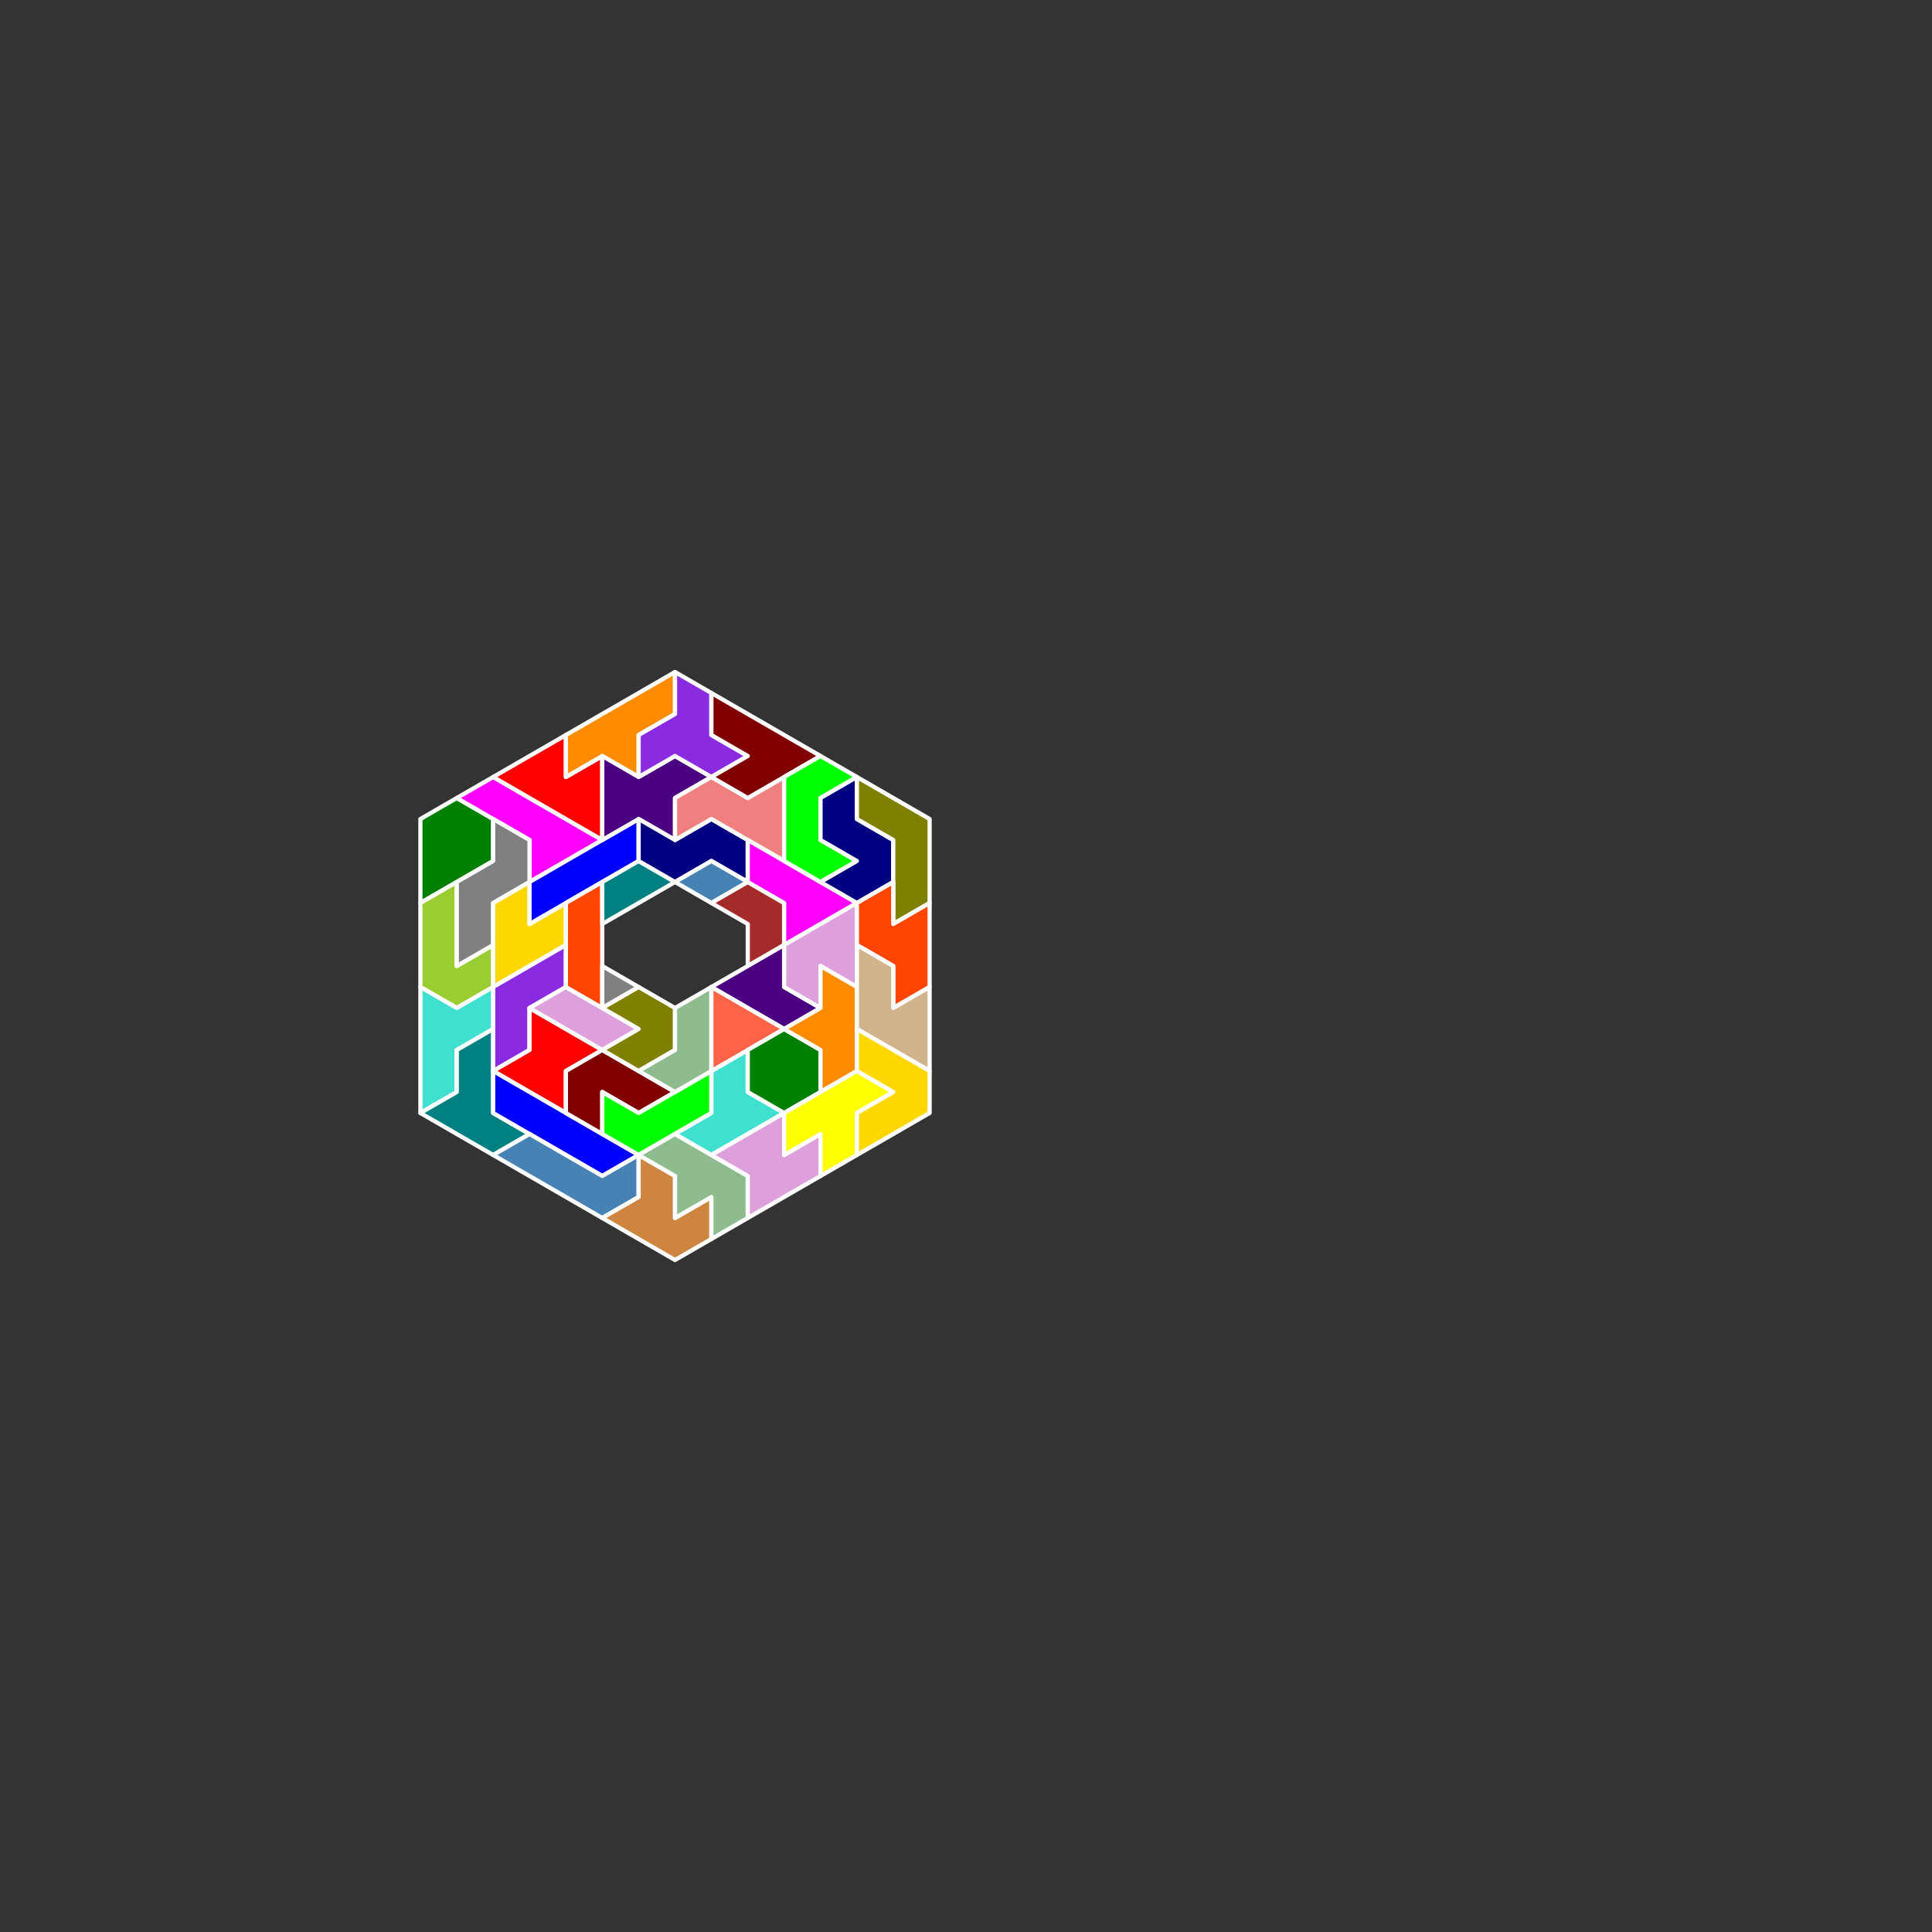 <?xml version="1.0" standalone="no"?>
<!-- Created by Polyform Puzzler (http://puzzler.sourceforge.net/) -->
<svg width="460.000" height="460.000"
     viewBox="0 0 460.000 460.000"
     xmlns="http://www.w3.org/2000/svg"
     xmlns:xlink="http://www.w3.org/1999/xlink">
<rect x="0" y="0" width="460.000" height="460.000" fill="#333333" stroke="none"/>
<g transform="translate(230.000,115.000) rotate(90)">
<polygon fill="green" stroke="white"
         stroke-width="1" stroke-linejoin="round"
         points="75.000,121.244 80.000,129.904 100.000,129.904 90.000,112.583 80.000,112.583">
<desc>D7</desc>
</polygon>
<polygon fill="yellowgreen" stroke="white"
         stroke-width="1" stroke-linejoin="round"
         points="95.000,121.244 100.000,129.904 120.000,129.904 125.000,121.244 120.000,112.583 110.000,112.583 115.000,121.244">
<desc>J7</desc>
</polygon>
<polygon fill="turquoise" stroke="white"
         stroke-width="1" stroke-linejoin="round"
         points="120.000,129.904 150.000,129.904 145.000,121.244 135.000,121.244 130.000,112.583 120.000,112.583 125.000,121.244">
<desc>H7</desc>
</polygon>
<polygon fill="teal" stroke="white"
         stroke-width="1" stroke-linejoin="round"
         points="145.000,121.244 150.000,129.904 160.000,112.583 155.000,103.923 150.000,112.583 130.000,112.583 135.000,121.244">
<desc>T7</desc>
</polygon>
<polygon fill="magenta" stroke="white"
         stroke-width="1" stroke-linejoin="round"
         points="70.000,112.583 75.000,121.244 85.000,103.923 95.000,103.923 85.000,86.603">
<desc>P7</desc>
</polygon>
<polygon fill="gray" stroke="white"
         stroke-width="1" stroke-linejoin="round"
         points="90.000,112.583 95.000,121.244 115.000,121.244 110.000,112.583 100.000,112.583 95.000,103.923 85.000,103.923 80.000,112.583">
<desc>N7</desc>
</polygon>
<polygon fill="red" stroke="white"
         stroke-width="1" stroke-linejoin="round"
         points="65.000,103.923 70.000,112.583 85.000,86.603 65.000,86.603 70.000,95.263 60.000,95.263">
<desc>M7</desc>
</polygon>
<polygon fill="gold" stroke="white"
         stroke-width="1" stroke-linejoin="round"
         points="95.000,103.923 100.000,112.583 120.000,112.583 110.000,95.263 100.000,95.263 105.000,103.923">
<desc>V6</desc>
</polygon>
<polygon fill="blueviolet" stroke="white"
         stroke-width="1" stroke-linejoin="round"
         points="115.000,103.923 120.000,112.583 140.000,112.583 135.000,103.923 125.000,103.923 120.000,95.263 110.000,95.263">
<desc>C6</desc>
</polygon>
<polygon fill="red" stroke="white"
         stroke-width="1" stroke-linejoin="round"
         points="135.000,103.923 140.000,112.583 150.000,95.263 140.000,95.263 135.000,86.603 125.000,103.923">
<desc>X6</desc>
</polygon>
<polygon fill="blue" stroke="white"
         stroke-width="1" stroke-linejoin="round"
         points="140.000,112.583 150.000,112.583 165.000,86.603 160.000,77.942">
<desc>I7</desc>
</polygon>
<polygon fill="steelblue" stroke="white"
         stroke-width="1" stroke-linejoin="round"
         points="155.000,103.923 160.000,112.583 175.000,86.603 170.000,77.942 160.000,77.942 165.000,86.603">
<desc>L7</desc>
</polygon>
<polygon fill="blue" stroke="white"
         stroke-width="1" stroke-linejoin="round"
         points="90.000,95.263 95.000,103.923 105.000,103.923 90.000,77.942 80.000,77.942">
<desc>I6</desc>
</polygon>
<polygon fill="plum" stroke="white"
         stroke-width="1" stroke-linejoin="round"
         points="120.000,95.263 125.000,103.923 135.000,86.603 130.000,77.942">
<desc>I4</desc>
</polygon>
<polygon fill="darkorange" stroke="white"
         stroke-width="1" stroke-linejoin="round"
         points="55.000,86.603 60.000,95.263 70.000,95.263 65.000,86.603 70.000,77.942 60.000,77.942 55.000,69.282 45.000,69.282">
<desc>E7</desc>
</polygon>
<polygon fill="orangered" stroke="white"
         stroke-width="1" stroke-linejoin="round"
         points="95.000,86.603 100.000,95.263 120.000,95.263 125.000,86.603">
<desc>I5</desc>
</polygon>
<polygon fill="maroon" stroke="white"
         stroke-width="1" stroke-linejoin="round"
         points="135.000,86.603 140.000,95.263 150.000,95.263 155.000,86.603 145.000,86.603 150.000,77.942 145.000,69.282">
<desc>G6</desc>
</polygon>
<polygon fill="indigo" stroke="white"
         stroke-width="1" stroke-linejoin="round"
         points="65.000,86.603 85.000,86.603 80.000,77.942 85.000,69.282 75.000,69.282 70.000,60.622 65.000,69.282 70.000,77.942">
<desc>X7</desc>
</polygon>
<polygon fill="teal" stroke="white"
         stroke-width="1" stroke-linejoin="round"
         points="90.000,77.942 95.000,86.603 105.000,86.603 95.000,69.282">
<desc>I3</desc>
</polygon>
<polygon fill="gray" stroke="white"
         stroke-width="1" stroke-linejoin="round"
         points="115.000,86.603 125.000,86.603 120.000,77.942">
<desc>T1</desc>
</polygon>
<polygon fill="olive" stroke="white"
         stroke-width="1" stroke-linejoin="round"
         points="120.000,77.942 125.000,86.603 130.000,77.942 135.000,86.603 140.000,77.942 135.000,69.282 125.000,69.282">
<desc>C5</desc>
</polygon>
<polygon fill="lime" stroke="white"
         stroke-width="1" stroke-linejoin="round"
         points="145.000,86.603 155.000,86.603 160.000,77.942 150.000,60.622 140.000,60.622 150.000,77.942">
<desc>J6</desc>
</polygon>
<polygon fill="peru" stroke="white"
         stroke-width="1" stroke-linejoin="round"
         points="170.000,77.942 175.000,86.603 185.000,69.282 180.000,60.622 170.000,60.622 175.000,69.282 165.000,69.282 160.000,77.942">
<desc>A7</desc>
</polygon>
<polygon fill="blueviolet" stroke="white"
         stroke-width="1" stroke-linejoin="round"
         points="55.000,69.282 60.000,77.942 70.000,77.942 65.000,69.282 70.000,60.622 65.000,51.962 60.000,60.622 50.000,60.622 45.000,69.282">
<desc>W7</desc>
</polygon>
<polygon fill="navy" stroke="white"
         stroke-width="1" stroke-linejoin="round"
         points="80.000,77.942 90.000,77.942 95.000,69.282 90.000,60.622 95.000,51.962 85.000,51.962 80.000,60.622 85.000,69.282">
<desc>S6</desc>
</polygon>
<polygon fill="darkseagreen" stroke="white"
         stroke-width="1" stroke-linejoin="round"
         points="135.000,69.282 140.000,77.942 145.000,69.282 140.000,60.622 120.000,60.622 125.000,69.282">
<desc>L5</desc>
</polygon>
<polygon fill="darkseagreen" stroke="white"
         stroke-width="1" stroke-linejoin="round"
         points="155.000,69.282 160.000,77.942 165.000,69.282 175.000,69.282 170.000,60.622 180.000,60.622 175.000,51.962 165.000,51.962">
<desc>F7</desc>
</polygon>
<polygon fill="lightcoral" stroke="white"
         stroke-width="1" stroke-linejoin="round"
         points="70.000,60.622 75.000,69.282 85.000,69.282 80.000,60.622 90.000,43.301 70.000,43.301 75.000,51.962">
<desc>Q7</desc>
</polygon>
<polygon fill="steelblue" stroke="white"
         stroke-width="1" stroke-linejoin="round"
         points="90.000,60.622 95.000,69.282 100.000,60.622 95.000,51.962">
<desc>D2</desc>
</polygon>
<polygon fill="turquoise" stroke="white"
         stroke-width="1" stroke-linejoin="round"
         points="150.000,60.622 155.000,69.282 160.000,60.622 150.000,43.301 145.000,51.962 135.000,51.962 140.000,60.622">
<desc>H6</desc>
</polygon>
<polygon fill="maroon" stroke="white"
         stroke-width="1" stroke-linejoin="round"
         points="50.000,60.622 60.000,60.622 65.000,51.962 70.000,60.622 75.000,51.962 65.000,34.641">
<desc>G7</desc>
</polygon>
<polygon fill="brown" stroke="white"
         stroke-width="1" stroke-linejoin="round"
         points="95.000,51.962 100.000,60.622 105.000,51.962 115.000,51.962 110.000,43.301 100.000,43.301">
<desc>C4</desc>
</polygon>
<polygon fill="indigo" stroke="white"
         stroke-width="1" stroke-linejoin="round"
         points="115.000,51.962 120.000,60.622 130.000,43.301 125.000,34.641 120.000,43.301 110.000,43.301">
<desc>P5</desc>
</polygon>
<polygon fill="tomato" stroke="white"
         stroke-width="1" stroke-linejoin="round"
         points="120.000,60.622 140.000,60.622 130.000,43.301">
<desc>T4</desc>
</polygon>
<polygon fill="plum" stroke="white"
         stroke-width="1" stroke-linejoin="round"
         points="155.000,51.962 160.000,60.622 165.000,51.962 175.000,51.962 165.000,34.641 155.000,34.641 160.000,43.301 150.000,43.301">
<desc>B7</desc>
</polygon>
<polygon fill="magenta" stroke="white"
         stroke-width="1" stroke-linejoin="round"
         points="85.000,51.962 95.000,51.962 100.000,43.301 110.000,43.301 100.000,25.981">
<desc>P6</desc>
</polygon>
<polygon fill="green" stroke="white"
         stroke-width="1" stroke-linejoin="round"
         points="130.000,43.301 135.000,51.962 145.000,51.962 150.000,43.301 145.000,34.641 135.000,34.641">
<desc>O6</desc>
</polygon>
<polygon fill="lime" stroke="white"
         stroke-width="1" stroke-linejoin="round"
         points="65.000,34.641 70.000,43.301 90.000,43.301 95.000,34.641 90.000,25.981 85.000,34.641 75.000,34.641 70.000,25.981">
<desc>C7</desc>
</polygon>
<polygon fill="plum" stroke="white"
         stroke-width="1" stroke-linejoin="round"
         points="105.000,34.641 110.000,43.301 120.000,43.301 125.000,34.641 115.000,34.641 120.000,25.981 100.000,25.981">
<desc>F6</desc>
</polygon>
<polygon fill="darkorange" stroke="white"
         stroke-width="1" stroke-linejoin="round"
         points="125.000,34.641 130.000,43.301 135.000,34.641 145.000,34.641 140.000,25.981 120.000,25.981 115.000,34.641">
<desc>E6</desc>
</polygon>
<polygon fill="yellow" stroke="white"
         stroke-width="1" stroke-linejoin="round"
         points="145.000,34.641 150.000,43.301 160.000,43.301 155.000,34.641 165.000,34.641 160.000,25.981 150.000,25.981 145.000,17.321 140.000,25.981">
<desc>Y7</desc>
</polygon>
<polygon fill="navy" stroke="white"
         stroke-width="1" stroke-linejoin="round"
         points="70.000,25.981 75.000,34.641 85.000,34.641 90.000,25.981 95.000,34.641 100.000,25.981 95.000,17.321 85.000,17.321 80.000,25.981">
<desc>S7</desc>
</polygon>
<polygon fill="olive" stroke="white"
         stroke-width="1" stroke-linejoin="round"
         points="70.000,25.981 80.000,25.981 85.000,17.321 105.000,17.321 100.000,8.660 80.000,8.660">
<desc>R7</desc>
</polygon>
<polygon fill="orangered" stroke="white"
         stroke-width="1" stroke-linejoin="round"
         points="95.000,17.321 100.000,25.981 110.000,25.981 115.000,17.321 125.000,17.321 120.000,8.660 100.000,8.660 105.000,17.321">
<desc>Z7</desc>
</polygon>
<polygon fill="tan" stroke="white"
         stroke-width="1" stroke-linejoin="round"
         points="110.000,25.981 130.000,25.981 140.000,8.660 120.000,8.660 125.000,17.321 115.000,17.321">
<desc>U7</desc>
</polygon>
<polygon fill="gold" stroke="white"
         stroke-width="1" stroke-linejoin="round"
         points="130.000,25.981 140.000,25.981 145.000,17.321 150.000,25.981 160.000,25.981 150.000,8.660 140.000,8.660">
<desc>V7</desc>
</polygon>
</g>
</svg>

